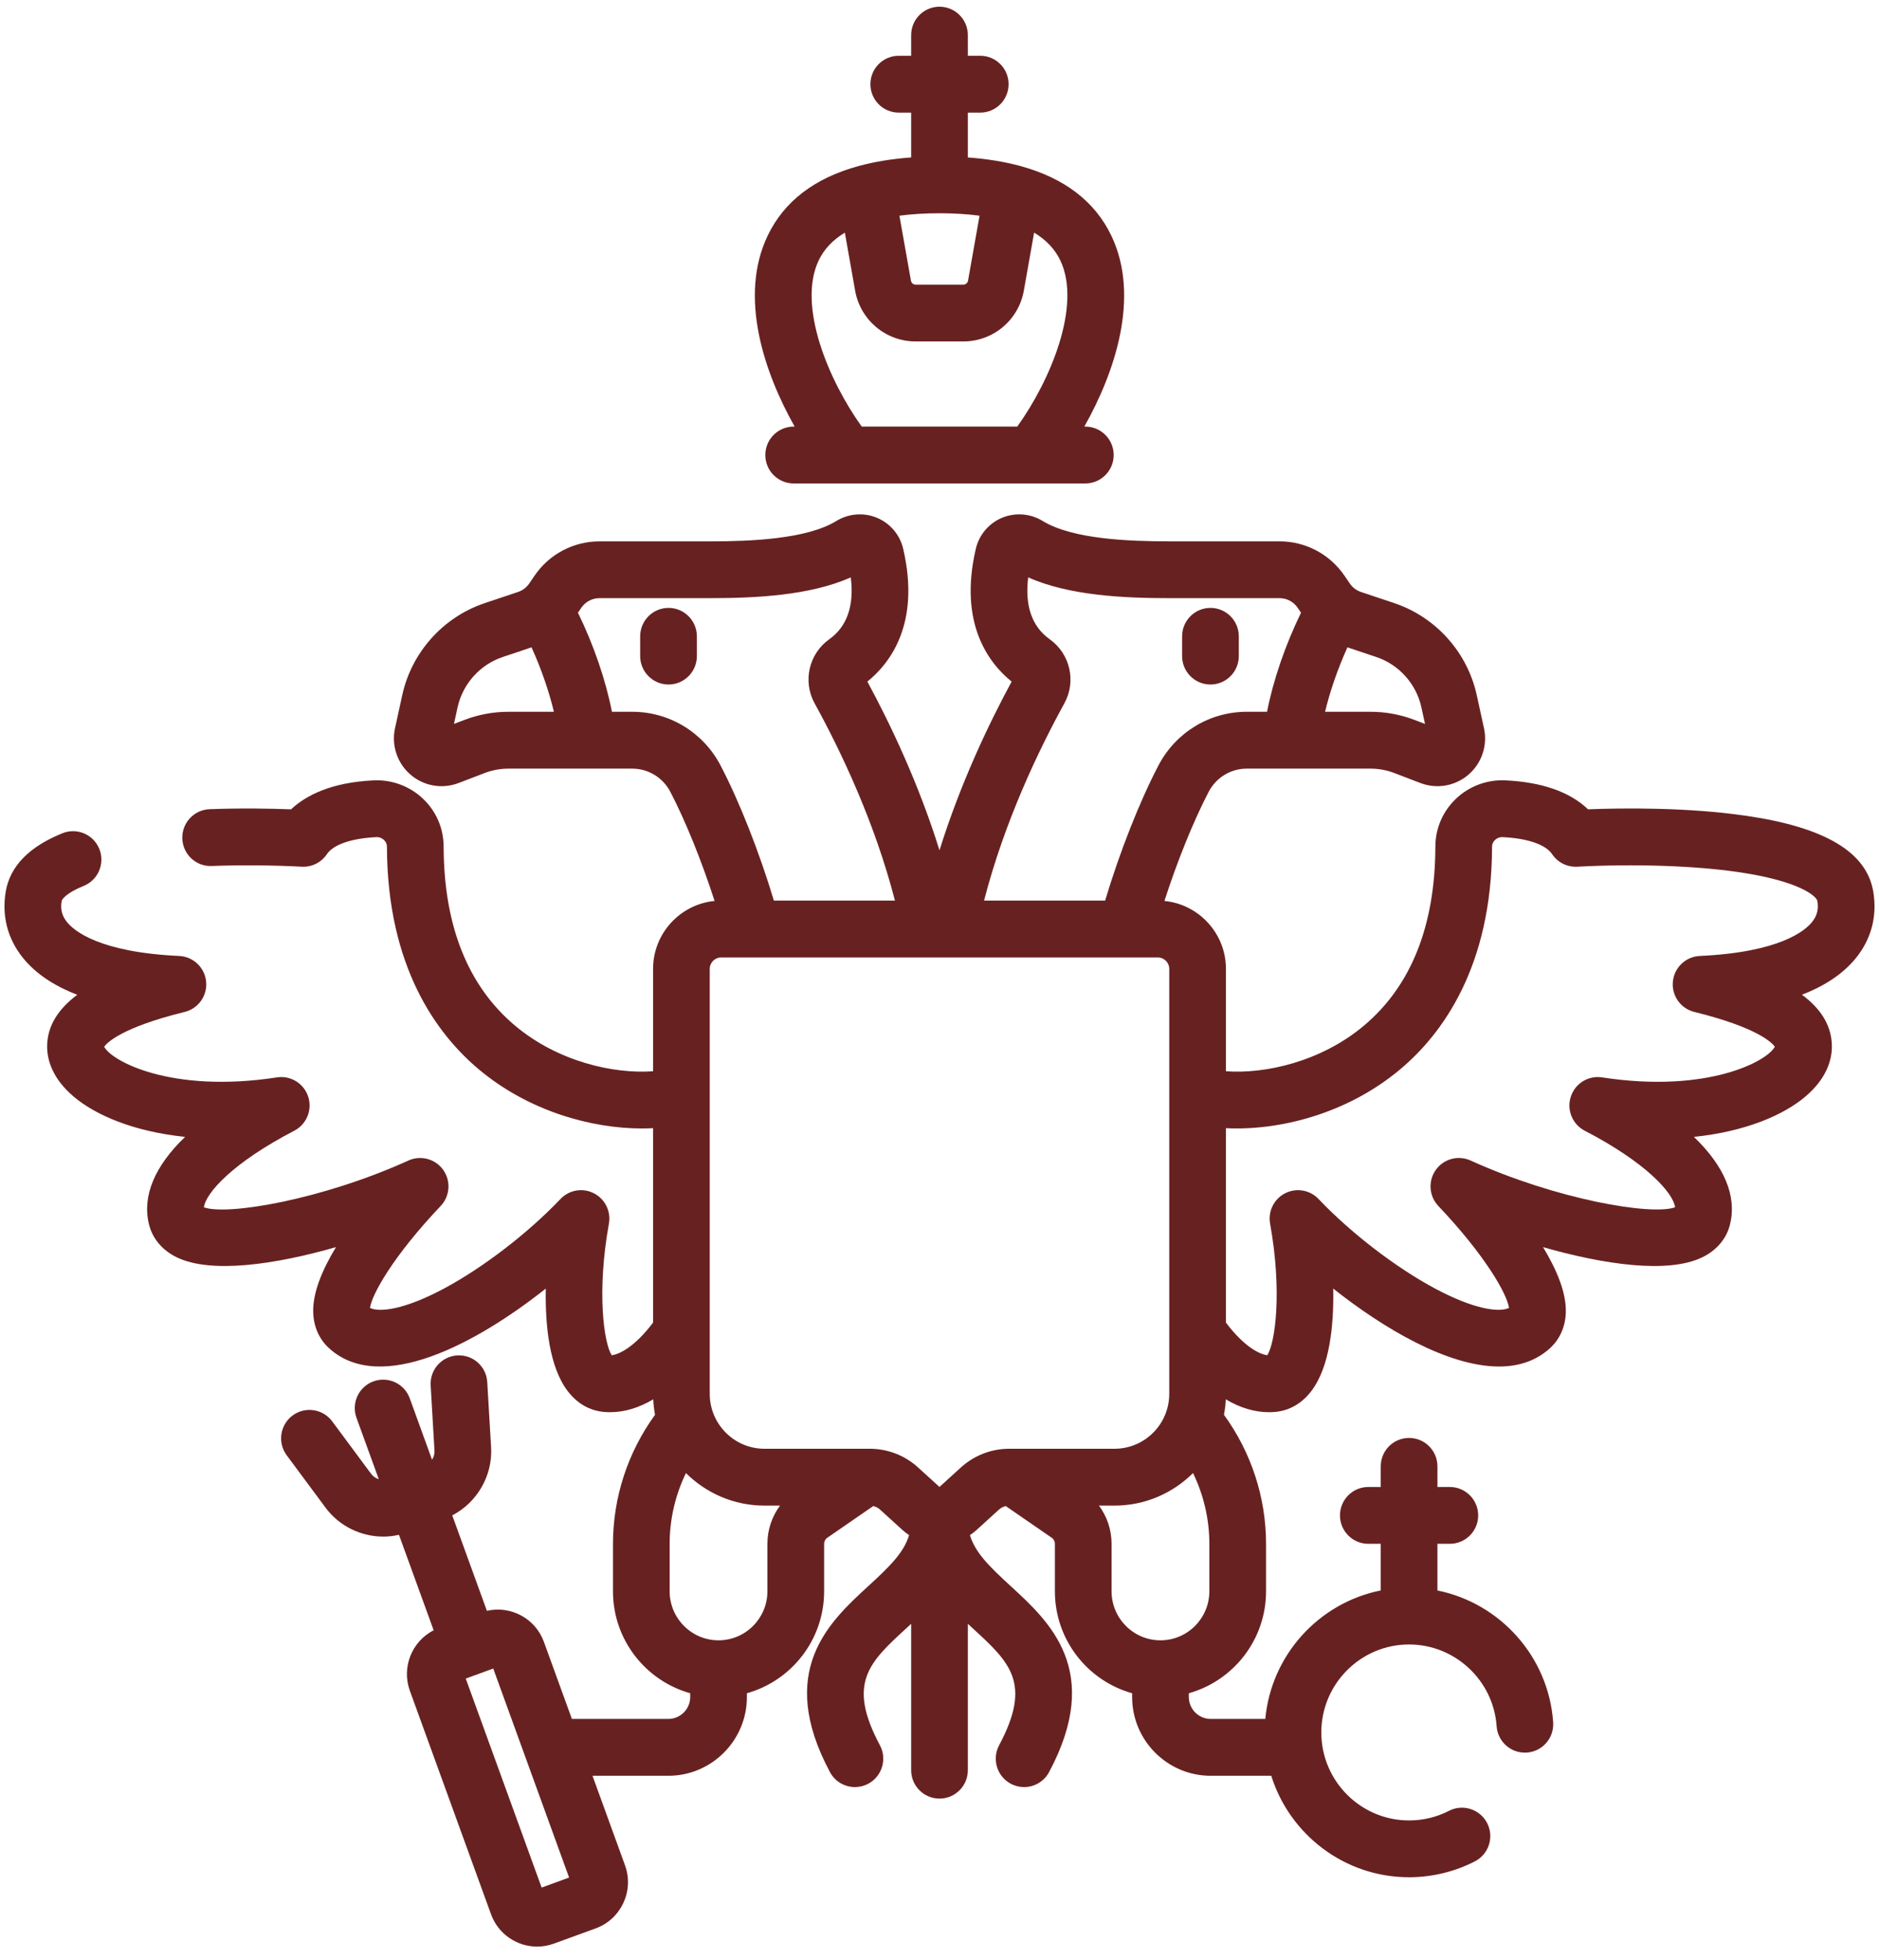 <svg width="70" height="73" viewBox="0 0 70 73" fill="none" xmlns="http://www.w3.org/2000/svg">
<path d="M29.567 15.888C28.983 15.888 28.511 16.362 28.511 16.946C28.511 17.531 28.983 18.005 29.567 18.005H38.419H38.421H40.433C41.016 18.005 41.489 17.531 41.489 16.946C41.489 16.362 41.016 15.888 40.433 15.888H40.395C41.528 13.882 42.488 11.056 41.405 8.785C40.792 7.5 39.654 6.633 38.015 6.184C38.004 6.181 37.993 6.178 37.982 6.175C37.402 6.02 36.76 5.915 36.056 5.864V4.194H36.518C37.101 4.194 37.574 3.72 37.574 3.135C37.574 2.551 37.101 2.077 36.518 2.077H36.056V1.308C36.056 0.724 35.583 0.25 35 0.25C34.416 0.25 33.944 0.724 33.944 1.308V2.077H33.482C32.898 2.077 32.426 2.551 32.426 3.135C32.426 3.72 32.898 4.194 33.482 4.194H33.944V5.864C33.238 5.915 32.596 6.02 32.016 6.176C32.005 6.179 31.995 6.181 31.985 6.184C30.345 6.632 29.207 7.5 28.595 8.785C27.512 11.056 28.472 13.882 29.604 15.888H29.567ZM35 7.942C35.544 7.942 36.04 7.974 36.492 8.033L36.063 10.453C36.048 10.538 35.975 10.6 35.889 10.6H34.11C34.024 10.6 33.951 10.538 33.936 10.453L33.507 8.033C33.959 7.974 34.455 7.942 35 7.942ZM30.5 9.698C30.7 9.278 31.027 8.934 31.474 8.664L31.856 10.823C32.051 11.92 32.998 12.716 34.11 12.716H35.888C37 12.716 37.948 11.92 38.142 10.823L38.525 8.664C38.973 8.934 39.299 9.278 39.5 9.697C40.307 11.39 39.12 14.186 37.897 15.888H32.103C30.88 14.186 29.693 11.39 30.5 9.698ZM45.094 25.493C45.678 25.493 46.15 25.019 46.15 24.435V23.699C46.15 23.114 45.678 22.64 45.094 22.64C44.511 22.64 44.038 23.114 44.038 23.699V24.435C44.038 25.019 44.511 25.493 45.094 25.493ZM24.905 22.64C24.322 22.64 23.849 23.114 23.849 23.699V24.435C23.849 25.019 24.322 25.493 24.905 25.493C25.488 25.493 25.961 25.019 25.961 24.435V23.699C25.961 23.114 25.488 22.64 24.905 22.64ZM69.786 33.203C69.536 31.73 67.982 30.807 65.036 30.38C62.846 30.063 60.462 30.091 59.162 30.141C58.476 29.489 57.441 29.127 56.075 29.062C55.397 29.031 54.73 29.281 54.24 29.748C53.747 30.218 53.475 30.851 53.473 31.529C53.465 34.48 52.568 36.725 50.807 38.202C49.207 39.544 47.129 40.004 45.671 39.896V36.086C45.671 34.766 44.663 33.679 43.379 33.554C43.859 32.07 44.463 30.571 45.027 29.491C45.305 28.958 45.849 28.626 46.446 28.626H48.11L48.112 28.626L48.113 28.626H51.058C51.364 28.626 51.663 28.682 51.947 28.791L52.916 29.162C53.526 29.396 54.213 29.276 54.708 28.849C55.203 28.422 55.424 27.759 55.284 27.12L55.015 25.89C54.667 24.294 53.49 22.982 51.945 22.463L50.7 22.046C50.532 21.99 50.384 21.878 50.285 21.731L50.088 21.442C49.542 20.64 48.637 20.161 47.669 20.161H43.546C42.059 20.161 39.953 20.083 38.842 19.402C38.386 19.122 37.818 19.079 37.325 19.286C36.837 19.491 36.473 19.922 36.353 20.438C35.707 23.21 36.827 24.69 37.687 25.385C36.817 26.992 35.773 29.193 35 31.668C34.227 29.193 33.183 26.992 32.313 25.385C33.173 24.69 34.293 23.21 33.647 20.438C33.527 19.922 33.164 19.491 32.675 19.286C32.182 19.079 31.615 19.122 31.158 19.403C30.048 20.083 27.942 20.162 26.454 20.162H22.332C21.363 20.162 20.459 20.64 19.912 21.443L19.716 21.731C19.616 21.878 19.468 21.99 19.3 22.046L18.056 22.463C16.51 22.982 15.333 24.294 14.985 25.89L14.716 27.12C14.576 27.76 14.797 28.422 15.292 28.849C15.787 29.276 16.474 29.396 17.084 29.162L18.052 28.791C18.337 28.682 18.637 28.626 18.942 28.626H21.887L21.888 28.627L21.89 28.626H23.554C24.151 28.626 24.695 28.958 24.973 29.491C25.537 30.571 26.141 32.07 26.621 33.554C25.337 33.679 24.329 34.766 24.329 36.086V39.896C22.872 40.004 20.793 39.544 19.193 38.203C17.432 36.725 16.535 34.48 16.527 31.529C16.525 30.851 16.253 30.218 15.76 29.749C15.27 29.281 14.602 29.032 13.925 29.063C12.338 29.137 11.398 29.623 10.843 30.142C10.05 30.111 8.989 30.093 7.808 30.137C7.225 30.159 6.77 30.651 6.792 31.235C6.814 31.819 7.304 32.278 7.887 32.252C8.964 32.212 10.157 32.221 11.245 32.279C11.616 32.298 11.969 32.122 12.176 31.814C12.419 31.453 13.092 31.221 14.024 31.177C14.165 31.172 14.26 31.24 14.304 31.282C14.354 31.33 14.415 31.413 14.415 31.535C14.427 36.024 16.283 38.522 17.838 39.826C19.706 41.393 22.048 42.028 23.924 42.028C24.062 42.028 24.197 42.023 24.329 42.017V49.258C23.662 50.143 23.094 50.434 22.788 50.473C22.494 50.012 22.227 48.106 22.684 45.572C22.767 45.113 22.539 44.653 22.124 44.441C21.707 44.229 21.203 44.315 20.881 44.653C19.673 45.922 18.016 47.197 16.556 47.981C15.138 48.742 14.178 48.895 13.783 48.712C13.856 48.19 14.677 46.747 16.416 44.915C16.765 44.548 16.805 43.985 16.512 43.572C16.22 43.16 15.676 43.013 15.216 43.221C12.01 44.676 8.477 45.279 7.596 44.964C7.665 44.43 8.671 43.3 10.963 42.111C11.422 41.873 11.642 41.336 11.482 40.844C11.322 40.351 10.829 40.046 10.318 40.125C6.367 40.731 4.141 39.509 3.881 38.982C3.975 38.849 4.505 38.271 6.879 37.688C7.389 37.563 7.73 37.081 7.679 36.558C7.628 36.034 7.201 35.628 6.677 35.603C3.707 35.465 2.763 34.673 2.494 34.339C2.306 34.104 2.245 33.863 2.296 33.558C2.308 33.489 2.478 33.252 3.115 32.995C3.656 32.778 3.918 32.161 3.701 31.619C3.483 31.077 2.868 30.814 2.327 31.032C1.085 31.532 0.374 32.263 0.214 33.203C0.061 34.107 0.281 34.959 0.849 35.667C1.317 36.249 1.996 36.71 2.879 37.048C2.219 37.54 1.744 38.179 1.756 39.008C1.764 39.468 1.941 40.16 2.745 40.841C3.546 41.52 4.956 42.141 6.895 42.341C5.763 43.429 5.293 44.539 5.549 45.594C5.677 46.124 6.042 46.56 6.577 46.822C7.861 47.45 10.264 47.092 12.517 46.447C12 47.298 11.64 48.162 11.669 48.895C11.69 49.428 11.898 49.887 12.269 50.221C14.192 51.95 17.757 50.031 20.333 47.99C20.307 49.363 20.462 50.906 21.147 51.806C21.59 52.389 22.124 52.551 22.493 52.584C22.571 52.591 22.65 52.594 22.728 52.594C23.264 52.594 23.806 52.431 24.335 52.115C24.344 52.311 24.368 52.503 24.403 52.691C23.39 54.083 22.836 55.768 22.836 57.495V59.265C22.836 61.072 24.055 62.597 25.713 63.061V63.201C25.713 63.651 25.347 64.018 24.898 64.018H21.305L20.262 61.147C19.944 60.271 19.023 59.788 18.139 59.992L16.848 56.437C17.773 55.958 18.357 54.96 18.295 53.901L18.152 51.473C18.118 50.89 17.621 50.446 17.036 50.479C16.453 50.514 16.009 51.015 16.044 51.598L16.186 54.026C16.194 54.148 16.16 54.266 16.095 54.365L15.265 52.078C15.066 51.529 14.46 51.246 13.912 51.446C13.364 51.646 13.081 52.253 13.28 52.802L14.111 55.089C13.998 55.055 13.896 54.986 13.824 54.888L12.376 52.936C12.028 52.467 11.367 52.369 10.899 52.718C10.431 53.067 10.333 53.73 10.681 54.199L12.129 56.151C12.641 56.841 13.452 57.228 14.281 57.228C14.476 57.228 14.671 57.204 14.863 57.161L16.155 60.716C15.346 61.129 14.951 62.093 15.269 62.969L18.293 71.294C18.562 72.035 19.264 72.497 20.009 72.497C20.216 72.497 20.426 72.461 20.632 72.387L22.195 71.817C23.14 71.472 23.629 70.42 23.285 69.472L22.073 66.135H24.898C26.512 66.135 27.825 64.819 27.825 63.201V63.061C29.482 62.598 30.702 61.072 30.702 59.265V57.496C30.702 57.406 30.746 57.321 30.821 57.27L32.532 56.09C32.626 56.112 32.713 56.156 32.785 56.221L33.621 56.982C33.699 57.053 33.782 57.115 33.867 57.172C33.675 57.823 33.133 58.351 32.349 59.07C30.896 60.403 28.905 62.229 30.918 65.997C31.108 66.354 31.473 66.556 31.85 66.556C32.018 66.556 32.189 66.516 32.347 66.431C32.861 66.155 33.055 65.513 32.78 64.998C31.541 62.68 32.382 61.909 33.775 60.632C33.831 60.581 33.888 60.528 33.944 60.476V65.927C33.944 66.511 34.417 66.985 35.001 66.985C35.584 66.985 36.056 66.511 36.056 65.927V60.476C36.114 60.528 36.17 60.58 36.226 60.632C37.619 61.909 38.459 62.68 37.221 64.998C36.946 65.513 37.14 66.155 37.654 66.431C37.812 66.516 37.983 66.556 38.151 66.556C38.528 66.556 38.893 66.354 39.083 65.997C41.096 62.229 39.105 60.403 37.651 59.07C36.868 58.351 36.326 57.823 36.134 57.172C36.219 57.115 36.302 57.053 36.38 56.982L37.216 56.221C37.288 56.156 37.375 56.112 37.468 56.09L39.18 57.27C39.255 57.321 39.299 57.406 39.299 57.496V59.265C39.299 61.072 40.519 62.598 42.176 63.061V63.201C42.176 64.819 43.489 66.135 45.103 66.135H47.359C48.045 68.323 50.087 69.914 52.493 69.914C53.344 69.914 54.191 69.71 54.944 69.323C55.463 69.057 55.669 68.419 55.403 67.899C55.136 67.379 54.5 67.173 53.981 67.44C53.519 67.677 53.018 67.798 52.493 67.798C50.691 67.798 49.224 66.328 49.224 64.522C49.224 62.715 50.691 61.245 52.493 61.245C54.203 61.245 55.636 62.582 55.755 64.289C55.795 64.872 56.3 65.312 56.881 65.271C57.463 65.231 57.902 64.725 57.861 64.142C57.691 61.691 55.877 59.703 53.55 59.234V57.496H54.012C54.595 57.496 55.068 57.023 55.068 56.438C55.068 55.854 54.595 55.38 54.012 55.38H53.55V54.611C53.55 54.026 53.077 53.553 52.493 53.553C51.91 53.553 51.438 54.026 51.438 54.611V55.38H50.975C50.392 55.38 49.919 55.854 49.919 56.438C49.919 57.023 50.392 57.496 50.975 57.496H51.438V59.233C49.134 59.694 47.358 61.633 47.137 64.018H45.103C44.654 64.018 44.288 63.651 44.288 63.201V63.061C45.945 62.597 47.165 61.072 47.165 59.265V57.496C47.165 55.768 46.611 54.083 45.597 52.691C45.633 52.503 45.657 52.311 45.666 52.115C46.195 52.431 46.736 52.594 47.273 52.594C47.351 52.594 47.429 52.591 47.508 52.584C47.877 52.551 48.41 52.389 48.853 51.806C49.538 50.906 49.694 49.363 49.667 47.99C51.54 49.474 53.935 50.893 55.843 50.893C56.559 50.893 57.207 50.693 57.732 50.221C58.103 49.887 58.311 49.428 58.332 48.895C58.36 48.162 58.001 47.298 57.484 46.447C59.736 47.092 62.14 47.45 63.424 46.822C63.959 46.56 64.324 46.124 64.452 45.594C64.707 44.539 64.237 43.429 63.105 42.341C65.045 42.141 66.454 41.52 67.256 40.841C68.06 40.16 68.237 39.468 68.244 39.008C68.255 38.259 67.881 37.601 67.129 37.046C68.009 36.708 68.685 36.247 69.151 35.667C69.719 34.958 69.939 34.106 69.786 33.203ZM20.178 70.299L17.351 62.515L18.375 62.141L21.201 69.925L20.178 70.299ZM50.197 24.109L51.275 24.47C52.119 24.753 52.762 25.471 52.952 26.343L53.087 26.961L52.702 26.814C52.175 26.612 51.622 26.509 51.059 26.509H49.364C49.549 25.736 49.837 24.905 50.197 24.109ZM39.652 26.193C40.102 25.375 39.867 24.35 39.106 23.808C38.443 23.336 38.174 22.562 38.304 21.503C39.825 22.182 41.873 22.277 43.546 22.277H47.668C47.938 22.277 48.191 22.411 48.343 22.635L48.468 22.819C47.879 24.029 47.434 25.328 47.202 26.509H46.446C45.06 26.509 43.8 27.276 43.156 28.509C42.447 29.865 41.712 31.735 41.17 33.541H36.66C37.413 30.62 38.67 27.982 39.652 26.193ZM18.941 26.509C18.377 26.509 17.824 26.612 17.297 26.814L16.912 26.961L17.047 26.343C17.238 25.471 17.881 24.753 18.725 24.47L19.802 24.109C20.162 24.905 20.45 25.736 20.635 26.509H18.941ZM23.553 26.509H22.797C22.565 25.328 22.121 24.029 21.531 22.819L21.656 22.635C21.809 22.411 22.061 22.277 22.331 22.277H26.453C28.127 22.277 30.174 22.182 31.695 21.503C31.825 22.562 31.556 23.336 30.893 23.808C30.133 24.35 29.898 25.375 30.347 26.193C31.33 27.982 32.587 30.62 33.34 33.541H28.83C28.287 31.735 27.552 29.865 26.844 28.509C26.2 27.276 24.939 26.509 23.553 26.509ZM28.589 57.495V59.264C28.589 60.271 27.772 61.09 26.768 61.09C25.764 61.09 24.947 60.271 24.947 59.264V57.495C24.947 56.579 25.158 55.678 25.554 54.861C26.305 55.609 27.339 56.073 28.479 56.073H29.058C28.758 56.479 28.589 56.976 28.589 57.495ZM37.783 53.956H37.778H37.598C36.93 53.956 36.29 54.204 35.795 54.654L35 55.378L34.204 54.654C33.71 54.204 33.07 53.956 32.402 53.956H32.222C32.22 53.956 32.218 53.956 32.216 53.956H28.48C27.355 53.956 26.441 53.039 26.441 51.913V36.085C26.441 35.849 26.632 35.658 26.867 35.658H28.03L28.034 35.658L28.038 35.658H34.655H34.663H35.335H35.347H41.962L41.966 35.658L41.969 35.658H43.132C43.368 35.658 43.559 35.849 43.559 36.085V51.913C43.559 53.039 42.645 53.956 41.52 53.956L37.783 53.956ZM45.053 59.264C45.053 60.271 44.236 61.09 43.231 61.09C42.227 61.09 41.41 60.271 41.41 59.264V57.495C41.41 56.976 41.241 56.479 40.941 56.073H41.52C42.66 56.073 43.694 55.609 44.445 54.861C44.841 55.678 45.053 56.579 45.053 57.495V59.264ZM67.506 34.339C67.237 34.673 66.293 35.465 63.323 35.603C62.799 35.627 62.372 36.034 62.321 36.558C62.27 37.081 62.611 37.563 63.121 37.688C65.495 38.271 66.026 38.849 66.119 38.981C65.86 39.508 63.635 40.731 59.682 40.125C59.172 40.047 58.679 40.35 58.519 40.843C58.358 41.336 58.578 41.873 59.037 42.111C61.329 43.299 62.336 44.43 62.404 44.963C61.523 45.278 57.99 44.675 54.784 43.221C54.324 43.012 53.781 43.159 53.488 43.572C53.195 43.985 53.236 44.548 53.584 44.915C55.323 46.747 56.144 48.19 56.217 48.712C55.823 48.894 54.862 48.742 53.444 47.98C51.984 47.196 50.327 45.922 49.119 44.653C48.797 44.315 48.292 44.229 47.876 44.441C47.461 44.652 47.233 45.112 47.316 45.572C47.773 48.106 47.506 50.012 47.212 50.472C46.906 50.434 46.338 50.142 45.671 49.258V42.017C47.606 42.115 50.157 41.508 52.162 39.825C53.717 38.521 55.573 36.024 55.585 31.535C55.585 31.413 55.645 31.33 55.696 31.282C55.74 31.24 55.838 31.171 55.976 31.177C56.908 31.221 57.581 31.453 57.824 31.813C58.031 32.122 58.385 32.298 58.755 32.279C60.874 32.166 63.109 32.24 64.734 32.475C67.065 32.813 67.674 33.384 67.704 33.558C67.755 33.863 67.694 34.104 67.506 34.339Z" fill="#682121"/>
</svg>
